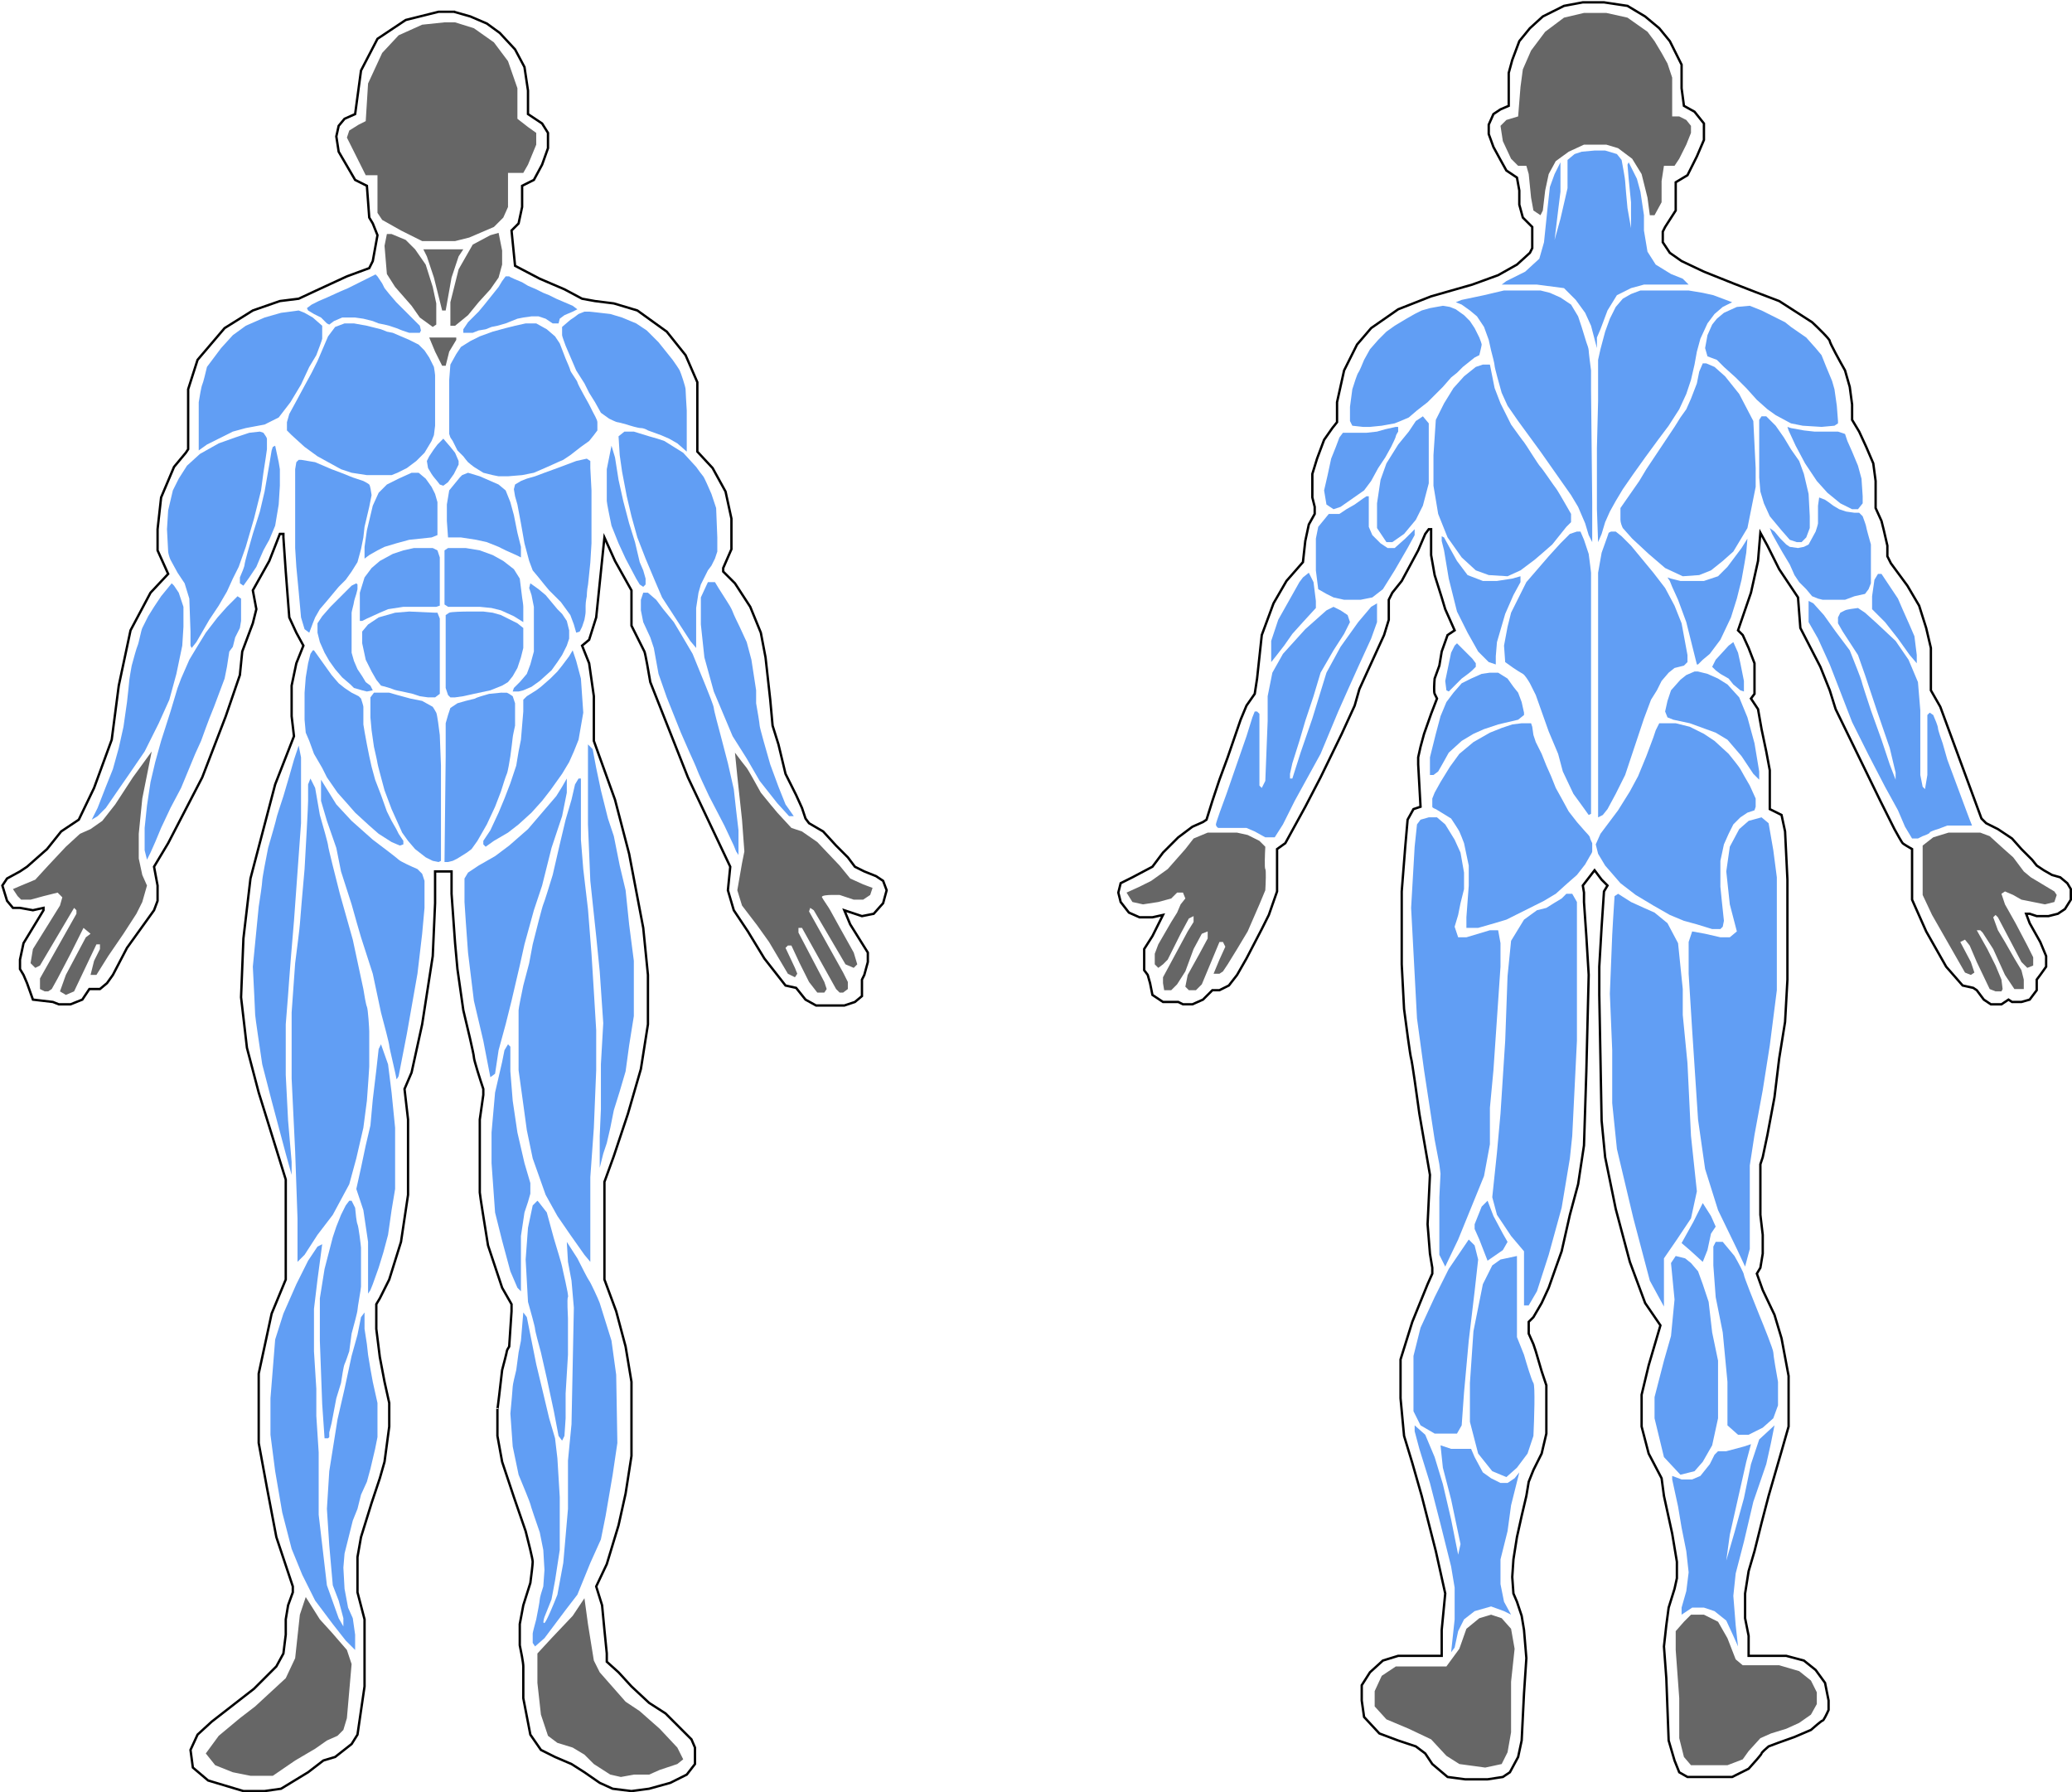 <svg xmlns="http://www.w3.org/2000/svg" width="881" height="762" fill="none" viewBox="0 0 881 762">
  
  <path id="sholder" fill="#619EF4" d="m119.5 133 7.5-1 2.5 1 3.5 2 4 3.5v5.5c0 .4-1.667 4.833-2.5 7l-3 5-3.5 7.5-4.5 7.5-5 6.5-6 3-8 1.5-5.5 1.5-11 5.5-3.5 2.5V171c.333-2.167 1.1-6.7 1.5-7.5.4-.8 1.5-5.333 2-7.5l6-8 5-5.5 5.5-4 8-3.5 7-2Zm140 .5c-2.833-.333-8.6-1-9-1h-2l-2.5 1-2 1.5-1.5 1-3.5 3v3.5c0 .4 1 3.167 1.5 4.5l4.5 10.5 3.5 5.5 2 4 2.5 4 2.5 4.5 3.5 2.5c1 .5 3.1 1.5 3.5 1.5.4 0 2.833.667 4 1 1.5.5 4.8 1.5 6 1.5 1.2 0 2.5.667 3 1l5.5 2 3.5 1.5 3.5 2 4 3.5v-17.5c-.167-2.667-.5-8.2-.5-9 0-1-2-7-2.5-8-.4-.8-2.167-3.333-3-4.5l-6-7.5-5-5-4.5-3-6-2.5-5-1.5ZM608 131l5.5-1 3 .5 2.5 1 3.5 2.5 2.5 2.5 2 3 2 4c.333.833 1 2.6 1 3 0 .4-.667 3.167-1 4.5l-2 1-5 4-2.5 2.5-2.5 2-3.5 4-6.5 6.5-4.5 3.5-3.5 3-3.5 1.5-2.5 1-5.5 1-5 .5h-3l-4.5-.5-1-2v-6l1-7.5c.667-2.167 2.1-6.6 2.5-7 .4-.4 1.833-3.833 2.5-5.5l2.5-4.5 3.5-4 3.5-3.5 3.5-2.5 5-3 3.5-2 3-1.5 3.5-1Zm141 1-5-2-5.5.5-5.5 2.5-3 2.5-2 2.5-2 4.5-1 5.5 1 3.5 4 1.5 3 3 5 4.5 4.5 4.5 4.5 5 4.5 4 3.5 2.5 6.5 3.5 5 1 8 .5 5.5-.5 1.5-1v-1l-.5-6.5-1-7-1-3.5-2.5-6-2-5-2.5-3-4-4.5-6.5-4.5-2.5-2-10-5Z"/>

  <path id="chest" fill="#619EF4" d="m156 138.5-5.5-1h-4l-4 1.5-3 4-4.5 10.5-2.5 5-3 5.5-3.5 6.5-3 5.5-1 3.5v3.5l2 2 5.5 5 5.5 4 10 5.5 4.5 1.5 6.5 1h10.5l2.5-1 4-2 4-3 3.5-3.5 3-5 1-2.5.5-4v-21.5c0-.4-.333-2.5-.5-3.5l-2-4-2-3-2.5-2.5-4-2-7-3-2.5-.5-2.5-1-6-1.5Zm76.5 1.5-4.5-2.5h-4.5l-4.5 1-4 1-5.5 1.5-5.5 2-4 2-4 2.5-2 3-2.5 4.5-.5 6.5v23l.5 1.5 1 1.5 2 4 2.5 2.5c.5.667 1.6 2.1 2 2.5.4.4 1.833 1.5 2.5 2l4 2.5 4 1 2.5.5h4l6-.5 5-1c2.333-1 7.2-3.1 8-3.5.8-.4 3.333-1.5 4.5-2l3-2 4.5-3.5 3.5-2.5 2-2.5 1.5-2v-3.5c0-1-1.5-3.5-2-4.5l-1.5-3-2.5-4.5c-.833-1.5-2.5-4.6-2.5-5 0-.5-3-4.5-3-5 0-.4-1.333-3.5-2-5L238 146l-2-3-3.5-3ZM186 189l2.5-2.5 3 3.5 2 2.5 1.5 3.5v1.5l-2 4-2.5 3.5-2 1.5-1.5-.5c-.5-.667-1.6-2.1-2-2.5-.4-.4-1.167-1.5-1.5-2L182 199l-.5-3 1-2 2-3 1.5-2Z"/>
  
  <path id="bicep" fill="#619EF4" d="m112 184-1.5-.5-4.5.5-6 2-7 2.5-8 4.5-5.5 5-3.5 5.5-2.5 5-2 8.5-.5 8c.167 3 .5 9.1.5 9.5 0 .5.5 2.5 1 3.5.4.8 2.167 4 3 5.5l3 4.5 2 6.5.5 14v6l.5 1 2-2.5 5.5-9.5 4-6 3.5-6L99 246l2.5-5 3-8.5 3.5-12 3-12 1-7.5c.5-3.167 1.5-9.6 1.5-10v-4.5c0-.4-1-1.833-1.5-2.5Zm6.5 12.5-1.5-7-1 .5-.5 1.5-1 6-2 11.5-2 8.5-3 9.5c-1.167 4-3.5 12.2-3.5 13 0 .8-1.333 4-2 5.5v2.5l1.5 1 2.5-3.5 3-4.5c.833-2 2.6-6.2 3-7 .4-.8 1.833-3.333 2.5-4.5l2.5-6 1.5-9c.167-2.5.5-7.6.5-8v-7l-.5-3Zm157.5-11-6.5-2h-4l-2.5 2 .5 8 1 7 2 10.5 2 8.5 2.5 9 3.5 9 4 9.5 3 7 6.5 10 5.5 8.5 2.5 3v-17l1-6.5 1-3.5 3-6 1.5-2 1.5-3 1-3v-6l-.5-12.5-2-6c-1-2.333-3.1-7.1-3.5-7.5-.4-.4-2.167-2.833-3-4l-5.5-6-8-5-3-1-3.5-1Zm-18 14 2-10 1.5 5 1.5 9.5 2 9 2.5 9.5 2.5 8 2 8.5 1.5 3.5 1 3.5v2.5l-1 1-1.5-1-1.5-2.5-4.5-8.5-3-6.5-3-7.5c-.667-3.167-2-9.7-2-10.5v-13.5Z"/>
  

  <path id="oblique" fill="#619EF4" d="m134 196.5-6-1h-1l-1 1-.5 3V233l.5 8 1 10.5 1 11 1.5 5 2 1.5 1.5-4 1-2.5 2-3.5 3-3.5 5-6 3-3 2.5-3.5 2.5-4 1.5-5.5 1-5 .5-4.5 2-8.5 1-5c-.167-1.333-.6-4.1-1-4.5-.4-.4-1.833-1.167-2.5-1.5L150 203l-5-2-4-1.5-7-3Zm103 2.5-5.5 2-4 1.5-3.5 1-2.5 1-2.5 1.5-.5 2 .5 3 1 3.5 1.5 8 1.5 8.5 2 7.5 1.5 4 2.5 3c1.333 1.667 4.1 5.1 4.5 5.5l5 5 4 5.5 1.5 4 1 3.5 1.5-.5 1-2 1-3c.167-1.167.5-2.382.5-3.5v-2.5c0-1.668.5-4 .5-4s0-2.5.542-5l.958-9.27.5-8.23v-22.5c-.167-3-.5-9.1-.5-9.5v-3l-1.5-1-4.5 1-8 3Zm-85 49.5-.5-.5-2 1-9 9-3.5 4-2 3v4l1 4 2 4.5 2 3.5 2.5 3.5 3 3.5 3.5 3 1.5 1.5 3.5 1 2 .5 2.5-.5-1-2-2-1.5-1.5-2.5-2-3-1.5-3.5-1-3.5v-17c0-.5 1-4 1-4.5 0-.4.667-2.5 1-3.5l.5-2v-2Zm-18.5 28h-.5l-1 1.5-1 4-1 6-.5 6.5V306l.5 5.5 1.5 3.5 2 5.5 3.5 6 2 4 4.5 6.5 4 4.5 3.5 4 6 5.5 4 3.5 5.5 3.5 3.5 1.5 1.5-.5v-1.5l-2-3-1-2-2-3.5-2-4-2.5-7-2.5-6.5-1.5-5.5-1-4.5-1-5c-.5-2.667-1.5-8.1-1.5-8.5v-7.5c0-.4-.667-2.5-1-3.5l-1-1-3-1.5-3-2-2.5-2-3-3.5-7.5-10.5Zm95.5-26-3.5-2.5-.5 2 1 3 1 5v19l-1.5 5.5-1.5 4c-.833 1-2.6 3.1-3 3.5l-2.5 2.5-.5 1.5h2.5l2-.5 3.5-1.5 3.5-2.5 5-4.5 2.5-3.5 2-3 2-4 1-3V268l-1-4-2-3-2-2-5-6-3-2.5Zm16 30.5-1.5-4.5-1.5 2.5-3 4-2 2.5-3 3-4 3.5-2 1.5-4 2.5-1.5 1.5v5l-1 12-1 5-1 6-2.5 7.5-2.5 6.5-2.5 6-3.5 7.5-3 4.5v1.5l1 1 3.5-2.5 6-3.5 4.5-3.5 5.5-5 4.5-5 3.5-4.5 5-7 3-5 2-4.5 2-5 2-11.5-1-14.5-2-7.5Z"/>
  
  <g id="abs">  <path fill="#619EF4" d="M199.5 260c-2.5 0-7.7.1-8.5.5l-1.5 1v31l1 3 1 1h2l3.5-.5 4.5-1 7-1.5 5-2 2.5-1.5 2-2.5 2-3.5 1.5-4.5 1-4V267l-2.5-2-7-3.5-3.5-1-4-.5h-6ZM181 203.5l-3-2.5h-3l-5.5 2.5-5 2.5-3.5 3.5-2.5 5.5-2.5 10.5-1 7v5l2-1.5 3.5-2 3-1.5 5-1.5 5.5-1.5 9.5-1 2.5-1v-14l-1-3.5-1.5-3-2.5-3.5Zm23-1-5-1.5-2.5 1-1 1-4.5 5.5-1 6v7l.5 7h5.5l6.5 1 4.5 1 5 2 3 1.5 4.5 2 2 1v-4.5l-1.5-6-1.5-7.5-1.5-5.5-2-5-3-2.5-8-3.5ZM187 237l-1-3-2-1h-8l-4.5 1-4.5 1.5-5.5 3-3.5 3-3 4-2 6.5v12h1l2-1 5.5-2.5 3.5-1.5 6.5-1h14l1.5-.5V237Z"/>
  
  <path fill="#619EF4" d="M198 233h-7.5l-1.5 1v23l1.5 1H204l5 .5 4 1 5.5 2.5 4 2.5V258c0-.8-.333-3-.5-4l-1-8-2.5-4-4.5-3.5-4.5-2.5-5.5-2-6-1Zm-12 27.5h-1l-11-.5-6 .5-7 2-4.5 3-2.5 3v5l1.5 7 2.5 5 2 3.5 2 2.5c1.333.333 4.2 1.1 5 1.5.8.4 3 .833 4 1l4.5 1 3 1 3.5.5h3l2-1.5v-32l-1-2.5Zm-20.5 34H159l-1.5 2v8.5l.5 5.5 1 7c.5 2.167 1.5 6.6 1.5 7 0 .4 2 7.833 3 11.5l3 8 4.5 10 2.5 3.5 3 3.5 4.5 3.5 3 1.5 2.5.5 1-.5v-40.5l-.5-13c-.333-2.833-1.1-8.7-1.5-9.5-.4-.8-1.167-2-1.5-2.5l-4.5-2.5-5-1-5.5-1.5-3.5-1Zm42.5.5c-1.833.5-5.6 1.6-6 2l-4 1-3.5 1-3 2-1 3-1 3.5v14l-.5 45h1.5l2-.5 2-1 4-2.5 2-1.5 2.5-3.5 4-7 3.5-7.5 2.5-6.5c.667-2.167 2.1-6.7 2.5-7.5.4-.8 1.167-5.333 1.5-7.5.333-2.5 1-7.6 1-8 0-.4.667-3.5 1-5V299l-1-3-1.5-1-1-.5H213l-5 .5Z"/></g>


<g id="quad">  <path fill="#619EF4" d="m128 322-1-5-2 6-2 7-2.5 8.5c-1 3-3 9.1-3 9.5 0 .4-2.333 8.5-3.5 12.5-.833 4.167-2.5 12.8-2.5 14 0 1.2-1 7.833-1.5 11l-2.5 25.5c.333 6.5 1 19.7 1 20.5 0 .8 2 14.333 3 21l4 15.5 6 22.5 2.5 9V494l-1.5-17.5-1-19.5v-21.5c.5-6.167 1.5-18.7 1.5-19.5 0-.8 1.333-16.667 2-24.5l3-41.5v-28Z"/>

  <path fill="#619EF4" d="m134 335-2-4-1 2.5v7c0 2.4-1 20.333-1.5 29-.667 7.5-2 22.7-2 23.5 0 .8-1.333 11.333-2 16.5l-1.5 21v28l1.5 31 1 28.5v18.5l3-3 5.5-8.5 6.5-8.5 7-13 3-11 3-13L156 468c.333-4.5 1-13.7 1-14.5v-15c0-1-.5-9.5-1-10.5-.4-.8-1.167-5.333-1.5-7.5l-4.5-21-5.5-19.5c-1.667-6.5-5-19.7-5-20.5 0-.8-2.333-9-3.5-13l-2-11.5Zm9 7-6.5-10.5v9l2.5 8.5 4 11.5 2 10 4.5 14c1.167 4.167 3.6 12.8 4 14 .4 1.2 3.5 10.833 5 15.5l3.5 16.5c1.167 4.333 3.5 13.2 3.5 14 0 1 3 13 3 14 0 .8.667-.333 1-1l3.5-18 4.5-25.5 2-17 1-11v-11.5l-1-3-2-2c-2.333-1-7.2-3.2-8-4-.8-.8-7.667-6-11-8.5l-9-8-6.5-7Zm98-5v-6l-2 3.5-2.5 4-12 14-8 7-6 4.5-7 4-4.5 3-1.5 2.5v10c0 .8 1 14.667 1.5 21.5l2.5 20.5 4 17 3 15.5 2-1.5 1.5-10 3-11 2.5-10 3.5-15 2-9 4-14.5 3.5-10.5 4-16L239 347l2-10Zm6 20v-26h-1l-1.5 2.5-1.5 6.5-2.5 8.5L238 359l-3 13c-1.167 3.833-3.6 11.7-4 12.5-.4.8-3.167 11.667-4.5 17l-1.5 8-2.5 9.5c-.667 3.167-2 9.7-2 10.5V455l2 14.5 1.5 11 2.5 12L232 508l5 9 5.5 8 6 8.5 2.5 3v-36l1.5-21 1-24.5v-17l-1-16.5-1-16-1.5-19-2-17-1-12.5Zm-30 98.5V445l-1-1-1.5 2.5-1 5-3 13-1.5 17v13l1.5 21 3 12 3.5 13 3 7 1.5 1.5v-23.5l1.5-10 1.5-4.5 1-3.5V503l-2.5-8.5-3-13-2-13.5-1-12.5Z"/>
  
  <path fill="#619EF4" d="m253.5 326.5-1.5-8-2-2v34l1 24 2.5 23.5 1.5 15 1.5 22-1 17.5v19L255 483v13.5l1.5-6 1.5-4.5 1.5-6.5 1.5-7.5 2.5-8 2.5-8.5 1.5-11 2-12.5v-23.5l-2-15.5-1.5-14.5-2.5-10.5-2.5-12.5-2.5-7.5-3-12-2-9.5Zm-88.5 126-3-8.5-1 2-1 9-1.5 12.5-1 11-2 8.5-2 9.5-2 9 3 9 2 13.5v22l1-1.5 1-2.5 2.5-7 2-6.5 2-7.5 1.5-10.5 1.5-9v-26l-1.5-15-1.5-12Z"/>
</g>

  <path id="forearm" fill="#619EF4" d="M68.5 253.5 73 248l1 1 2 3 2 6v8.5l-.5 8-2.5 12-3 11-4.5 10-6 12L55 329l-4.5 6.5-5.5 8-3.5 3.5-2.5 1.5 2.5-5 3.5-9 3-7.5 2.5-9 2-9 1.5-10.5c.333-3 1-9.1 1-9.5 0-.4.667-4.167 1-6 .667-2.5 2.1-7.7 2.5-8.5.5-1 1.5-6.5 2-7.5l2.5-5 2.5-4 3-4.5Zm34 1-1.5-1-4.5 4.5-4 4.5-5 6.5-4 6.5-3 5-3.5 8-1.5 4-3 10-4 12.5-2.5 9-2 8.5-1.5 10-1 9.5v9.5l1 4 1.5-3 2-4.5 2.5-6 4-8.5L77 335l6-14.5 2.5-5.5 2-5.5 1.5-4 2-5 4.5-12 1-5 1-6.5 1.5-2 1-4 2-4 .5-3v-9.5Zm201.5-7h-3l-3 6.5v11.5l1.5 14 4 14.5 8 19 6 9.5 5.5 9.5 7.5 9.5 5 5.5h2l-3.5-5-3-7.5-3.5-9.5c-1.5-5.167-4.5-15.7-4.5-16.5 0-.8-1-6.667-1.5-9.5v-5.5l-2-13-2-7.5-3-6.5c-.833-1.667-2.6-5.3-3-6.5-.4-1.2-1.833-3.5-2.5-4.5l-3.5-5.5-1.5-2.5Zm-25 7.5-3.5-3h-2l-1 3v4.5l1 5 3 6.5 1.5 4.5 2 11 3.5 10 6 15 3.5 8c1 2.167 3.1 6.8 3.5 8 .4 1.2 3.5 7.833 5 11L308 351l4 8.5 1 2.5 1 1.5V353l-1-8.5-1-9-2.5-11-3-11.5c-1-3.667-3-11.2-3-12 0-.8-2.333-6.667-3.5-9.5l-5.5-13.5-5-8.5-3-5-4.5-5.5-3-4Zm279.5-7.5-2-4-2.5 2-1.5 2-9 16-3 9v9l2-2.5 3.5-4.5 3.5-5 4.5-5 5.5-6v-3l-1-8Zm27 17v-8L583 258l-5.5 6.5L570 275l-6 11-6 19.5-5 14.5-3.5 11h-1v-2l1-4.5 3-9.5 2.5-8.5 3.5-10.5 3-10 5.5-9.5 4.5-7 2.5-5-1-3-3-2-3-1.5-3 1.5-9 8-9.5 10.5-4.5 8-2 10v10.5l-1 25.5-1.5 3-1-1v-30.5l-1-1h-1l-1 2.5-2.5 8-4 11.5-4.5 13c-1.5 4-4.5 12.2-4.5 13 0 .8.667 1.333 1 1.5h12l3.5 1.5 4.5 2.5h4l3.5-5.5 5-10 11-20 7.5-18 4-9 4.5-10 5.5-12 2.5-7ZM800 244h-1.5l-1.5 2.5-1 7v5.5l5.5 5.5 5.5 7 5 7 3 3.5v-3.5l-1-8c-1-2.333-3.1-7.2-3.5-8-.4-.8-2.5-5.667-3.5-8l-7-10.5Zm-10 14.5c-1.5.167-4.7.6-5.5 1l-2 1-1 2v2.5l2 3.5 6.5 10 3 8.5 5 15 5.5 16 2.5 10.5v3l-2.5-6.5-3.5-10.5-4.5-12.5c-1.333-4-4-12.1-4-12.5 0-.4-3.333-8.833-5-13l-6-8-5-7-4.5-5-2-1v9l4 7 5 11 3.5 9 6 15.5 7 14 7 13.5 5.5 10 3 7 3 5h2.5l2-1c1-.333 3-1.1 3-1.5 0-.4 2.333-1.167 3.5-1.5l4-1.5h10.5l-1-2.5-1.5-4-8-21.5-2-7c-.667-1.833-2-5.7-2-6.5 0-.8-1.333-4-2-5.5l-1.5-1-1 1v25.5l-1 6-1-1-1-5V302l-1-12-4-9.5-5.5-8-8-7.5-5-4.5-3-2Z"/>
  

  <path id="glute" fill="#619EF4" d="m643 308-4.5 1.5-5 2-7 4-6 5-4 5.5-4 6.5-2.5 4.5-1 2.5v3.5c0 .4 1 .833 1.5 1l6.5 4c1 1.5 3.1 4.7 3.5 5.5.4.8 1.5 3.667 2 5l2 9.5v8.5l-1 13.5v4.5h5l7-2 5-1.5 16-8 5-3 5-4.5 4-3.5 3.5-4.5 2-3.5c.333-.5 1-1.6 1-2v-3.5c-.333-.667-1-2.1-1-2.5 0-.4-1.333-1.833-2-2.5l-3.5-4-3.5-4.5-3-5.5-2.5-4.5-2-5-2-4.5-2-5-2.5-5-1-3-.5-3.5-.5-1.5h-4l-4 .5Zm69.5-.5h-7l-1.5 3-1 3-3 8-3.5 8.5-3.5 6.5-5 8-7.5 10-2 4.5 1 4 3 5 6.5 7.5 6.5 5 7.5 4.5 7 4 6 2.5 5.5 1.5 6.5 2h3.5l1-1 .5-2.5c-.5-4.667-1.5-14.1-1.5-14.5v-11l1.5-7 2-4.5 2-4 3-3 3-2 3-1 .5-1.5v-3.5L744 334c-1.167-2-3.6-6.2-4-7-.4-.8-3.5-4.667-5-6.5l-6-5.5-4.5-3-6-3-6-1.5Z"/>


<g id="hamstring">  <path fill="#619EF4" d="M611 347.5h-3.5l-3.5 1-1.5 2-1 9.5-1.5 26 2.5 47 3 22 4.5 29.5 2 10.5.5 4-.5 10v24.5l2.5 5L620 527l11-27 2.5-13.5V471l1.5-16 3-44v-10l-1-5.5h-3.5l-10 3H620l-1.5-4.5 1.5-5 1-5 1.5-6v-7l-1.5-8.5-2.5-5.5-4-6.5-3.5-3Zm53 34.5c-1.667 1-5.3 3.2-6.5 4l-4 1-5.5 4-5.5 9-1.5 15-1 27.5-2 31-1.5 16.5-2 19 2 7.5 6 9 5.5 6.5v23h2l3.5-6 5-15.5 5.5-20 3.5-21 1-9.5 2-40.5v-59l-2-3.5H666l-2 2Z"/>
  
  <path fill="#619EF4" d="m630 513-3 7.5v2l2 4.5 3.5 9 6.5-4.5 2-3.5-2-3.5-4-7.5-2.5-6.5-2.5 2.5Zm122-163-3-2.5-5.5 1.5-4 3.5-4 7.5-1.5 10.5 1.5 14 3 11.5-3 2.5h-4L725 397l-5.5-1-1.5 4.5V414l1.5 24 2.5 38 3 21 5.5 17.5 8 16.5 3.5 7.5 2-7.5v-35.5l2-13 3.5-19 3-19 3-23.5v-48l-1.5-11.5-2-11.5Zm-58.5 33.5L688 380l-1.5 1c-.333 5.167-1 15.7-1 16.5 0 .8-.667 17-1 25l1 24V469l2 19.5 7 29.5 7 26.5 6 11V535l5.5-8 6-9 2.5-11.5L719 483l-1.5-31-2-20.5v-11l-2-19.5-4.5-8.5-5.5-4.5-4.5-2-5.5-2.5Z"/>
  <path fill="#619EF4" d="m727.5 517-3.5-5.5-4 8-5 9 3.5 3 5.5 5 2-5 1.5-7 2-3-2-4.5Z"/>
  </g>

<g id="calf">
  <path fill="#619EF4" d="M149.5 510.5h-1l-1.5 2-2 4-2 5-1.5 4.5-3.5 13.5-2 12.5v18c0 .4.667 18.167 1 27l1 14.5h1.5l.5-.5v-2l1-4 2-10.5 2-6.5c.333-2.333 1.1-7.2 1.5-8 .4-.8 1.5-4 2-5.5l1-7.5c.833-3 2.5-9.2 2.5-10 0-1 1.5-9 1.5-10v-16.5c0-.5-1-9-1.5-10-.4-.8-.833-5-1-7l-1.5-3Z"/>

  <path fill="#619EF4" d="M155 565v-7l-1.5 2-1.5 7.5-2.5 9-3 14-3 13-3.5 22-1 16 1 15.5 1.5 17 2.5 6.5 2 7.5v3.5l-2-3.5-5-14-3.5-30v-26.5l-1-15.5v-11.5l-1-16v-18L135 544l2-15-2 1-4 6-5 10-5.5 12.5-3.5 11-2 25V610l2 15.5 3 17.5 4 15.5 4.5 11 5.5 11 7.5 10 5.5 7 4 4V695l-1-7-2-4.5-1.5-8-.5-9 .5-6 3.5-14 2-5 1.5-6 2.5-5.5 1.5-5.5 2-8.5 1-5v-14.5l-2-9-1-5.5-1-6-.5-4.5-1-6.5Zm77.5-49.5L229 511l-.5-.5-2 2-2 9.5-1 13.5 1 18c1 3.5 3 10.7 3 11.5 0 .8 1.667 7 2.5 10l2.5 11 3 14 2 10.5 1.5 2 1-2 .5-7.5v-10.5l1-16.5v-15.5c0-1-.5-8.5 0-9s-2.5-12.5-2.5-13c0-.4-2.333-8.167-3.5-12l-3-11Z"/>
  
  <path fill="#619EF4" d="m245.5 535-4.5-7 .5 8.5 1.5 8 1 11.5-1 49.5-1.5 15.5v20.5c-.333 3.667-1 11.1-1 11.5 0 .4-.667 7.833-1 11.5L237 678c-1.5 3.833-4.7 11.6-5.5 12-.8.4-.333-1.5 0-2.5l3-7.5 1.5-8 2-13v-22.5l-1-16.5-1-8.5-2.5-8.5-2.5-10.5-3-12.5-4-20-1.5-2-1 12-1 5-1 7.5c-.5 2-1.5 6.2-1.5 7 0 .8-.667 8-1 11.5l1 14 2.5 12c1.667 4 5 12.1 5 12.5 0 .4 2.667 8.167 4 12l1.5 7.5.5 8.5-.5 7c-.5 1.5-1.5 4.7-1.5 5.5 0 .8-1 6-1.5 8.5-.5 1.833-1.5 5.6-1.5 6v4l1 1.5 4-3.5 9-12 5-6.5 5.5-13.5 4.5-10 2-10 3-17.5 2-13.5-.5-29-2-14.5c-1.5-4.833-4.6-14.8-5-16-.5-1.5-4-9-4.5-9.5-.4-.4-3.5-6.5-5-9.5Zm399.5-1-7 1.5-3.5 2.5-4 8-4 20-1.5 22v16.5l3.5 13.5 6 7.5 6 2.5 4.5-4 4.5-6 2.5-7.5c.333-7 .8-21.3 0-22.5-.8-1.2-3-8.5-4-12l-3-7.5V534Zm-18-4.5-2.5-2.5-8.5 12.5-6 12-6 13-3 12V600l3 6 6 3.5h9.5l2-3.5 1-14 2-22 2.5-21 1.5-13.5-1.5-6Z"/>
  
  <path fill="#619EF4" d="m617 616-4.5-1.5 1 9.5 3.5 13.5 4 19-1 4.5-3-15-3.5-15-3.5-11.5-4-9.5-4.5-4v2.5l2 7.5 4.5 14.5 4.5 17.5 4.5 18 1.5 9v13.5l-1.5 14 1.5-2 1.5-7 2.5-5 4.5-3.5 7-2 5.5 2 3 1.5-3-5.5-1.5-7.5V663l3-12 1.5-11 3.5-14-2 2.5-3 2h-3l-4-2-3.5-2.5-3.5-6.5-1.5-3.5H617Zm120.5-82-5-6h-3l-1 2v8l1 13.5 3 15 2 21V606l4.5 4h4.5l6-3 4.5-4 2-5.5v-10c-.667-3.667-2-11.3-2-12.5 0-1.2-4-11.167-6-16-2.167-5.333-6.5-16.2-6.5-17 0-.8-2.667-5.667-4-8Zm-21 1-4-1-2 3 1.5 15.5-1.5 15.5-3 10.5-4 15.5v9l4 16.5 7 7.5 6-1.5 3.5-4 4-7 2.5-11.5v-24.5l-2.5-12-1.5-13-2.5-7.5-2-5.5-3-3.5-2.5-2Z"/>
  
  <path fill="#619EF4" d="m753 613.5 1.5-7.5-6.5 6-3.5 10.5-3 14.5-4 14.5-3.5 12 1.5-11 7-31 2-7.5-3 1-7.5 2h-3.5l-1.5 1.5-2 4-4 5-3.5 1.5H715l-4-1.5v1.5l2.5 11.5 1.5 9 2 10 1 9-1 8-2 7v3l4.5-3h5l4.5 1.5 5 4 3 6.5 2 4.5-1-9-1-12.5 1-9.5 3.5-13.5 4-17 5.5-16 2-9Z"/></g>



<g id="trap">

  <path fill="#619EF4" d="m159.667 116.667.833.833 2 3 1 2 2 2.5 3 3.5 10 10 .5 2-.5 1H174l-3-1-2.5-1-3-1-2-.5-2.5-.5-2.5-1-4-1-3.5-.5h-5.5l-3.5 1.5-2 1.5-1-.5-2.5-2.5-3-1.5-2.5-1.5-.5-1 2-1.5 3-1.5 3.5-1.5 5.5-2.5 3.5-1.5 11.667-5.833ZM222 120c-1.667-.667-5.1-2.1-5.5-2.5H215l-1.5 2-1.5 2.5-6 7.5-2.5 3-4.5 4.5-2 3v1.5h4l2.5-1 3-.5 2.5-1 2.5-.5 3.5-1 5-2 2.5-.5 3.5-.5h3l3 1 3 2h2.5l.5-2 2-1.5 3.5-1.5 2-1-2-1.5-7-3-3-1.5-2.5-1-3-1.5-3.5-1.5-2.5-1.5Zm409 5.5-9.5 2-2.5 1 2.5 1 3.5 2.5 3 2.5 3 4.5 2 5.5 1 4.5c.5 1.833 1.5 5.7 1.5 6.5 0 .8 2 8 3 11.5l2.5 5.5 4.5 6.5 9.5 13 13 18.5 3 5 3 7 1.5 5 1.5 3v-17l-.5-48v-8c-.333-2.5-1-7.7-1-8.5 0-.8-.667-2.667-1-3.5l-2-6.5-1.5-4.5-3-5-4.5-3-4.5-2-4-1h-15.5l-8.5 2Zm101.5 5 4-2-8-3-4.5-1-6-1h-20.5l-4 1.5-3.5 2-3 3.5-2.5 5-2 5.5-2 7.5-1 4.5v17.5l-.5 20v26l.5 14 1.5-3.5 1.5-5 2-4.5 2.5-4.5 3-5 4.5-6.5 5-7 5.5-7.5 4.5-6 4.5-7 3-6.5 2-6 1.5-6.5 1-5.5 1.5-5.5 3-6.5 3-4 3.5-3Z"/>

  <path fill="#619EF4" d="m648.5 115.5-8 4-2 1.5h15l11.5 1.5 5 5 4 5.5 2.5 5.5 2.5 9.5v-4.5l1.5-3.5 3-8 4-6.5 6-3 5.5-1.5h19l-2.5-2.5-5-2-6.5-4-3.5-5.5-1.5-9v-6.5l-1.5-10L696 76l-3.5-7-.5 1 .5 6 1 10v11l-1.5-8.5c-.333-3.5-1-10.7-1-11.5 0-.8-1-6.333-1.5-9l-2-2.5-5-1.5H678l-5.5.5-3 1-3 2.5v12l-3 13-2.5 9 1.5-12.5 1-8V69l-2.5 5-2 5.5-1 9-1.5 14.5-2 7-6 5.5Z"/></g>

  

<g id="tricep">
  <path fill="#619EF4" d="m607.5 180-2.5-3-3 2-3 4.5-4.5 5.5-5 8-2.5 7-1.5 10v10.5l4 6h2.5l5-3.5 5-6 3-6 2.5-9.5V180Z"/>

  <path fill="#619EF4" d="M569.5 218.5H565l-4.5 5.5-1 5v13.5l1 8 3.5 2 3 1.5 4.5 1h7l5-1 4.5-3.5 5-8 5.5-9.5 3-5.5V225l-4 4-4.5 4h-3l-3-2-3.5-3.5-1.5-3.5v-13h-1l-1.5 1-3.5 2.5-3.5 2-3 2ZM767 183l-5.5-1-1.5-.5.5 1.5 3 6.5 4 7.5 5 7.5 4.5 5 5.5 4.5 5 2.5h2.5l2-2.5v-3l-.5-7.5-1.5-5.5-2.5-6-2-4.5-1-3-3-1h-10l-4.5-.5Zm-12-2-4-4h-2l-1 1.5V203l.5 6 1.5 5 2.5 5.5 5 6 3.5 4 3 1h2l2-2 1.5-4v-5l-.5-9.5-2-8.5-2-5.5-3.5-5-3-5-3.5-5Z"/>
  
  <path fill="#619EF4" d="m776 212.5-2.5-1-.5 3.5v7.5c0 .4-.667 2.5-1 3.5l-3 5.5-2 1-2.5.5-3.5-.5-1.5-1-2.5-2.5-2.5-3-2-1.5 1 2.5 2.5 4.5 2 3.5 3 5 2 4.5 2 3 3 3 2.5 3 2.5 1 2 .5h9.5l4-1.5 4.5-1 1.5-2 1-2.5v-16.5c-.667-2.333-2-7.1-2-7.5 0-.4-1-3.167-1.5-4.5l-1.5-1.5h-2l-3.5-.5-3-1-2.5-1.5-2-1.5-1.5-1ZM571 184l-1.5 2-1.5 4-2 5-1.5 7-1.5 6.5 1 6 3 2 3-1 10-7 3-4 3-5.5 3-4.5 2.5-4.5c.667-1.333 2-4.1 2-4.5 0-.4.667-1.5 1-2v-2h-1l-4.5 1-3.5 1-4.5.5h-10Z"/></g>



<g id="back">  <path fill="#619EF4" d="m729 156-3.5-1.5H724l-1.5 3.5-1 5-2.5 6.5-2 4.5-2.5 3.5-2.5 4-12 18-3 5-8 11.5v5c0 1.2.667 2.833 1 3.5l4 4.5 7 6.5 7 6 7.5 3.5 7-.5 5-2 5-4 4.5-4 6-10 3.5-17.5v-8l-1-20-6-11.5-6-7.5-4.5-4Zm-112 78-3-5.5-1-.5v2l1 4 2 12 3.5 14 4.5 9 4.5 8 4.5 4.5 3 1V279l.5-6 3.5-12 3.5-8 3-5.5V245l-3.5 1-6.5 1h-6l-6.5-2.5-4.5-6-2.5-4.5Z"/>

  <path fill="#619EF4" d="M672 226h-1.5l-3 1-4 4-5 5.5-9.5 11-6.5 13-1.5 6-1.5 8 .5 7 3.5 2.5c1 .667 3.2 2.1 4 2.5.8.4 2.333 2.833 3 4l2.5 5 5.5 15.5 4 9.5 2 7.5 4.5 9.5 4 5.5 2.5 3.5 1-.5V243.5c0-.4-.667-5.5-1-8l-2-6-1.5-3.5Zm17.5 2-2.5-2h-2l-1 .5-.5 1.5-2.5 7-1.5 8.5v104l2-1 2-2.5 3.5-6.5 4-8 8-24 3-8 2.5-4 2-4 3-3.5 2.5-2 4-1 1.5-1.5v-3L715 265l-3-7.5-4-7.5-5-6.5-9.5-11.5-4-4Zm-70 45.5-1 1-1.5 3-2.5 12 .5 4 1 .5 5.5-5.5c1.167-.833 3.7-2.7 4.5-3.5l1.5-1.5V282l-1.5-2-6.5-6.5Zm119.5 4-2-4.5-2 1.5-5.5 6-1.5 3 1.5 1.5 2 1.5 3.5 2 2 2.5 3 2.5 1.5.5v-4.5L740 282l-1-4.5Z"/>
  
  <path fill="#619EF4" d="m717 287-2.5 2-4 4.5-1.5 4.5-1 4.5 1 2.5 2.5 1 7 1.5 11 4 5 3 6 7 5 7.5 2.5 2.5V328l-2-12-3-11-3.5-8.5-5-5.5-4-2.5-4.5-2-4-1h-1.5L717 287Zm-87-.5-4.5 2-4 2-3.5 4-3 4-2.5 6-2 7.5-2.5 10v7.5h1.5l2-1.5 2-3.5 2.5-4.5 5.5-5 5-3 4.5-2 6-2 8.5-2 2.5-2v-1l-1-4.5-1.5-4-2-2.5-2.5-3.5-4-2.5h-3.5l-3.5.5Zm5.5-121.5-2-10h-3l-3 1-5 4-4.5 5-4 6.5-3.5 7-1 15v13l2 12 4 10 6 8.5 6 5.5 5.5 2 8 .5 5.5-2.5 6-4.5 3.5-3 4-3.5 6-7.5 2-2v-3.5l-2-3.5c-1.333-2.333-4.1-7.1-4.5-7.5-.5-.5-5.5-8-6.5-9s-6.5-10-7-10.5c-.4-.4-3.833-5.167-5.5-7.5l-4.5-9-2.5-6.5Zm79 82-4-1-1.5-.5 1 1.5 1 2.5 2.5 5.5 3.5 9.5 4.5 18h.5l2-2 3-2.5 4.5-6 4.5-9.5 2.5-8 2-8c.667-3.667 2-11.1 2-11.5 0-.4.333-4.167.5-6l-2.5 4-6 8-4 4-6 2h-10Z"/>
  </g>

  <path id="disabled" fill="#666" d="m64.5 319.5-8 11L49 342l-5.5 7-5 3.5-4.5 2-6 5.5-7.5 8-5.5 6-6 2.5-3.5 1.5 2 3 1.5 1.5h4l5.5-1.5 6-1.5 2 2-1 3.5L14 403.5l-1 6 2 2 2-1L31.5 386l1 1v1.5L17 416v4.5l2 1h1.5l1.5-1 2.5-4.5 5.5-10.5 5.5-11 3 2.5-2 1.5-8.5 16-2.5 7L28 423l3.5-1.5 9.5-20h1.5v2l-2.5 5-1.5 6H41l5-8 6.5-9.5 5.5-8.5 2.5-5 2-7-2-4.5-1.5-7v-10.5l1.5-15 4-20Zm253 7c-.4-.4-3.5-4.5-5-6.5l1 10 2 18.5 1 13.5-1 5-2 11.5 2 6.5 6.5 8.5 5 7 8 13.5 3 1.5 1-1.5-1-2.5-4-8.5 1-1h1.5l3.5 7.5 4 8 3.5 4.5h3l1-1.5-1-3-11-21v-2h1.5l14.5 26 1.5 1.5h1.5l2-1.5v-3l-2-4-14.5-26 .5-1.5 1.5 1 13.5 23 3.5 1.5 1.5-1.5-1.5-5c-3.167-5.667-9.6-17.2-10-18-.5-1-3-4.5-3.5-5.5-.4-.8 2.5-1 4-1h3.5l6 2h4l3-2 1-3-4-1.5-5.5-2.5-4.5-5.5-9.5-10-6.5-4.5-4.5-1.5c-1.833-2-5.6-6.1-6-6.5-.4-.4-4.833-5.833-7-8.5-1.833-3.333-5.6-10.1-6-10.5Zm196 27.5-6 2.5-3.5 4.5-7.5 8.5-7 5-5 2.5-5.5 2.5 2.5 4 4.5 1 6.5-1 5.5-1.5 2.5-2.5h2.5l1 2.5-2 2.5-1.5 3.5-2.5 4-5.5 9.5-1.5 4v4.5l1.5 1.5 2-1.5 2-2 5.5-11 3.5-6.5 2-1v2.5l-2.5 4-10.5 19.5v2.5l.5 3h3l2.5-2.5 3.5-5.5 3.5-9.5 3.5-6.5 2.5-1v3l-3.5 6.5-5 9-1 5 1.5 1.5h3l2.5-2.5 7.5-18h1.5l1 2-2.5 5.5-2.5 6h2.5l1.5-1 2-3 4-6.5 4.5-7.5 5-11.5 2.5-6c.167-2.833.4-8.6 0-9-.4-.4-.167-6.5 0-9.5l-2.5-2.5-5-2.5-4.5-1h-12.5Zm328.5 0h-13.5l-6.5 2-4.5 3.5v21l4 8.5 14 24.5 2.5 1 1.5-1-1.5-4.5-4.5-8.5 2-1 2 2.5 3 7 5.5 11.5 2.5 1h2.5l.5-1-.5-4-2.5-6-3.5-7-4.5-8h1.5l1 1 4.5 7 5 11 4 6h4v-4l-1-4-3-5-4-7-3-5-2-5.5 1-1 1 1 10 19 2.5 2.5 2.5-1V407l-2.5-5-5-9.5-4.5-8-1.5-4.5 1.5-1 3.5 1.5 3.5 2 10 2 4-1 1-3-1-1.5-10-6-3-2.5-4.5-6-4.5-4-5.5-5-4-1.5ZM193.5 9.5H189l-9.5 1-10 4.5-7 7.5-6 13-1 16-3 1.5-4 2.5-1 3 8 16h5v16l2 3 8 4.5 9 4.5h14l6-1.5 10.5-4.5 4-4 2-4.5V73.5h6.5l2-3.5 3.5-8.5v-5l-3.5-2.5-4.5-3.5v-13L216 26l-6-8-8.5-6-8-2.5Zm-11 134 2.5 6 3 6h1.5l1.5-6 3-5v-1h-11.5ZM180 106l1.5 3 3 9 3.5 14h1.5l2.5-14 3-9 2-3h-17Zm33.5.5L212 99l-3.5 1-7.5 4-6 10.5-3.5 14v10h2l5.5-4.5 4.5-5.5 5-5.5 3.5-5 1.5-5.5v-6Zm-41-4.5-6-2.5h-2l-1 5 1 12 3.5 5.5 7 8 3.5 5 5.5 4 1.5-1v-9l-1.5-7-3-9.5-4.5-6.5-4-4ZM136 688.5l-6-9.5-2.5 7.5-2 18.5-4 8.5-13 12-6.5 5-9 7.5-5.5 7.5 4 5 7.5 3 7.5 1.5h9.5l9.5-6.5 8.5-5 5-3.5 4.5-2 2.5-2.5 1.5-5 2-23-2-6-6.5-7.5-5-5.5Zm114 2-1.5-11-5 7.5-9 9.5-6 6.5v12.5L230 729l3 9 4 3 6.5 2 5 3 4 4 7 4.5 4.5 1 5.5-1h6.5l4.5-2 7.5-2.5 2.5-2-2.5-5-7.5-8-8.5-7.5-6-4-11-12.5-2.5-5-2.5-15.5ZM644 701l-1.5-8.5-4-4.5-4.5-1.5-5 1.5-5.5 4.5-3 8.5-5.5 7.5h-21.5l-6 4-3 6.5v6.5l5 5.5 9.5 4 9.5 4.5 6.5 7 5.5 3.5 11 1.5 7-1.5 2.5-5 1.5-8.5V715l1.5-14Zm86.5-11.5-6-3H719l-3 3-3.5 4v8L714 722v17l2 8 3 3.5h15.5l6.5-2.5 2.5-3.5 5-5.5 4.5-2 6.5-2 5.5-2.5 5-3.5 2.5-4.5v-5l-2.5-5-5-4-8.5-2.5H741l-3-2.5-3.5-9-4-7ZM657 13.5l-6 8-3.5 8-1 7.5-1 12.5-5 1.5-2.5 2.5 1 6.5 3.5 7.5 3 3h3.5l1 3.5 1 10 1 5.5 3 2 1-2 1-8.5 1.5-7 3-5.5 5.5-4 6.5-3h9.5l5 1.5 6 4.5 4 6.5 2.5 10 1 7.5h2l3-5.5v-9l1-6.5h4.5l2-3 3-6 2-5v-3l-2-2.5-3-1.5h-3V33l-2-6-2.5-4.5-3-5-3-4-8.5-6-9-2h-9.5l-8.5 2-8 6Z"/>

  <path id="outline" stroke="#000" d="M193 5h-6.5l-14 3.5-12 8-7 13.5-2.5 18.5-4.5 2-2.5 3-1 4.5 1 6.5 7 12 5 2.5 1 13.5 1.5 2.5 2 5-2 11-1.5 3-9.5 3.5-13 6-7.5 3.5-8 1-11.5 4-12 7.5L84 153l-4 12.5V191l-1 1.5-5 6-5.5 13L67 225v9l4.5 10-7.5 8-8.5 16-5 23.5-3 23L40 335l-6.5 13.5-7.5 5-6 7.5-8.5 7.5-3 2-5.5 3-2 3 2 6.5 2.5 3h3l5.5 1 4.5-1v1L10 401l-1.5 7v4l1.5 2.5 1.5 3.5 2.5 7 8.5 1 2.5 1h5l5-2 3-4.5h4.5l3-2.5 2.5-3.5 6-11.5 11.5-16 1.5-4v-6.5l-1.5-8 6-10 14.5-28 10-26 6-17.5 1-10 4.5-12 1.5-6-1.5-8 7-12.5L119 227h1.5v1.5l1 14.5 1.5 19.5 3 6.5 3 5.5-3 7.5-2 9.5v13l1 8.5-8 20.5-10.5 40-3 25.5-1 25 2.5 21.5 5 19 11.5 37V544l-6 14.5L110 584v29.5l3.5 19 4 21 7 21v2.5l-2 5.5-1 6v6.5l-1 8-3 5.5-9.5 9.5-18 14-6 5.5-3 6.5 1 7.5 6.5 5.5 15 4.5h9l7-1 11.5-7 6.5-5 5-1.5 7-5.5 2.5-4 3-20.5v-28.5l-3-11.5v-15l1.5-8.5L158 639l3.5-10.5 2-7 2-15v-10l-2-9-2-10.5-1.5-12v-10.5l1.5-2.5 4-8 5-16 3-20v-32l-1.5-13 3-7 4.5-20.5 4.5-29 1-22.5v-13.5h7v9.5l1.5 21 1 11 2.5 17.5c1.5 6.167 4.5 18.8 4.5 20 0 1.2 2.667 9.5 4 13.5v2.5L204 476v31c0 .8 2.333 15.333 3.5 22.5l6 18 4 7v3l-1 15c-.333.5-1 1.6-1 2 0 .4-1.333 5.5-2 8-.667 5.833-2 17.3-2 16.5v11.5l2 11 5 15 5 14.5c1 3.833 3 11.8 3 13 0 1.2-.667 6.5-1 9l-3 9.5-1.5 8v9c.5 2.333 1.5 7.4 1.5 9V722l3 15.5 4.5 6.5 6 3 7 3 5.5 3.5 6.5 4.5 5.5 2.5 8 1 7.5-1 9-2.5 7-3.5 3.5-4.5v-7l-1.5-3.5-11-11-7-4.5-7.5-7-5.5-6-5-4.5V703l-1-10-1-10.5-2.5-8 4.5-9.5 5-16.5 3-13.5 2.5-16v-31.5l-2.5-15-4-15-5-13.5v-41.5l4-11 6-18 5.5-19 3-19v-21l-2-20-6-31.5-6-23-9-25v-19l-2-14-3-7.5 3-2.5 3-9.5 3.5-34 4.5 10 7 12.5v15l5.5 11c.4.8 1.833 9 2.5 13l16 40.5 18 38-1 10 2.5 8.5 6 9 7 11.5 9 11.5 4.5 1 4 5 4.5 2.5h12l4.5-1.5 3-2.5v-7l1-2 1.5-5.5v-4l-7.5-12-2.5-6 7.5 2.5 5-1 4-4.5 1.5-5.5-1.5-4-3-2-5-2-4-2-3-4-5-5-5.5-6-6-3.5-1.5-2-1.5-4.5-2.5-5.5-4.5-9-3-12.5-2.5-8-1-11-2-18-2-10.5-4.5-11-6.5-10-5-5v-1.5l3.5-8v-13l-2.5-11.5-5.5-10-6.5-7v-29.5l-5-11.5-8-10-12.5-9-10-3-8-1-5.5-1-7.5-4-10.5-4.5L219 113l-1.5-15 3-3 1.5-7v-9l5-2.5 3.5-6.5 2.5-7v-6.5l-2.5-4-6-4v-10l-1.5-10-4-7.5-6.5-7-5.5-4-7-3-7-2Zm499-2.5L682 1h-9l-8 1.5-9 4.5-5.5 5-4.5 5.5-3 8-1.5 5.5v14l-3.5 1.5-3 2-2 4.5v4l2 5.5 3 5.5 2.5 4.5 4.5 3 1 5.5v6l1.5 5.5 4 4v9l-1 2-5.5 5-8 4.5-11 4-17.5 5-14 5.5-11.5 8-6 7-5.5 11-3 13.5v8.5l-2 2.5-3.5 5-3 8-2 6.5v10l1 4v3l-2.5 4.5-1.5 7-1 9-7 8-5.5 9.5-5 13.5-2 18.5-1 6.5-3.5 5-2.5 6-5.5 16-3.5 9.5-3 9-2.5 8-1.5 1-4.5 2-6 4.5-6.5 6.5-4.5 6-8.5 4.5-5 2.5-1 4 1 4 3.5 4.5 4.5 2h5.5l4.5-1-4.5 9-3.5 5.5v9l1.5 2 1 3.5 1 5 4.5 3h6.5l2 1h4l4.5-2 4-4h3l4-2 3.5-4.5 4-7 6.5-12.5 3-6 3.5-10v-18l3.5-2.5L555 343l6.5-12.5 9-18.5 5.5-12 2-7 2.5-5.5 8-17.5 2-6.5V255l1.5-3 4-5 7-13 3-7 1.5-2h1v11l1.5 8.5 3 9.5 1.5 5 4 9-3 2-2.5 7-1 6-2 5.5c-.167 1.833-.4 5.7 0 6.5l1 2-2.5 6.5-3 8.5-1.5 5.5-1 4.5v3l1 18-3 1-2.5 4.5-1 11.5-1.5 19v31l1 19c.833 6.5 2.6 19.8 3 21 .4 1.2 2.5 16.167 3.5 23.5l4.5 26c-.333 6.833-1 20.6-1 21 0 .4.667 8.5 1 12.5l1 6v2.5l-2 4.5-6.5 16-5 16v16.5l1.5 16 3.5 11.5 4 14 6 23.5 4 18L613 693v11h-18.5l-6.5 2-5.5 5-3.5 5.5v6.5l1 7 6.5 7 8 3 7.5 2.5 4 3 3 4.5 6.5 5.5 7.5 1h9.5l6.5-1 3-2 3.5-6.5 1.5-7 1-20 1-15-1-12-1-6-2-6-1.5-3.5-.5-7 .5-7.5 1.5-9.5 2-9 2-8.5 1-6 2-5 3.5-7 2-8.5V589l-2-6-2.5-8.5-1-3-2-4.5v-5l2-2 3.5-6 3-6.5 3-8.5 2.5-7 3.5-15.5 3.5-13 2.5-16.5 1-31.5 1-41-1-16.5-1-14.5v-4l-.5-3 5-6.5 3 4 2.5 2.5-1.5 2.5-1 15-1 17v12l1 53.5 1.5 15.5 4.5 22 6 22.5 6.5 17.5 6.5 9.5-5 17-3 12.5v13.5l3 11.5 5.5 10.5 1 7.5 3.5 16 2 12v7l-1 4.5-2.5 8-1 7.5-1 9 1 13.5 1 26.5 2.5 8.5 2 5 3.5 2h19l7-3.5c1.833-2 5.5-6.1 5.5-6.5 0-.4 2-2.167 3-3l4-1.5 7-2.5 7-3c1.5-1.333 4.6-4 5-4 .4 0 1.833-3 2.5-4.5v-4l-1.5-7.5-4-5.5-5-4-7.5-2h-16v-8.5L742 688v-10.5l1.5-9.5 2.5-8.5 3-12 3-11.5 5.5-19 3-10.5V585l-3-16-3-10-5-10.5-2.5-7 1.5-2.5 1-6v-8l-1-8.5V495l1-3 2-9.5 3-16 2-16.5 2.5-15.5 1-18V374l-1-20.5-1.5-7-5-2.5v-16.5l-1.5-8-2-9.5-1.5-8.5-3-4.5 1.5-2v-13l-2.5-6.5-2.5-5.5-2-2 5.5-16 3-13.5 1-12 3 5.5 5 10 8 12 1 13 8.5 16.5 4 10 2.5 8 19 39 6 12c1 1.833 3.1 5.6 3.5 6 .4.4 2.833 1.833 4 2.5v21.5l6 13.5 8.5 15 7 8 4.5 1 1.5 1 3 4 3 2h4.5l3-2 1.5 1h4l3.5-1 3-4v-4.5l1.5-2 2.5-3.5v-4.5l-2.5-6-4.5-8-1.5-4h1.5l3 1h5l4-1 3-2 2.5-4V378l-1.5-2.5-3-2.5-3.5-1-3.5-2-3-2-2-2.5-4.5-4.5-4-4.5-6-4-5-2.5-2-2-17.5-47.5-4-7v-18l-2-8.5-3-9.5-5-8.5-7-9.5-1.5-3V232l-1.5-6.5-1-4-2.5-5.5v-11.5l-1-7.5-3-7-3-6.5-3-5V172l-1-7.5-2-7c-2.167-3.833-6.5-11.7-6.5-12.5 0-.8-5-5.667-7.5-8l-14-9-10.5-4-9-3.5-12.5-5-9.5-4.5-5-3.5-3-4.5v-4.5l1-2 4.5-7v-12l5-3 4-8 3-7v-7l-4-5L716 45l-1-7.5v-10l-5-10-4.5-5.5-6-5-7.5-4.5Z"/>
</svg>




